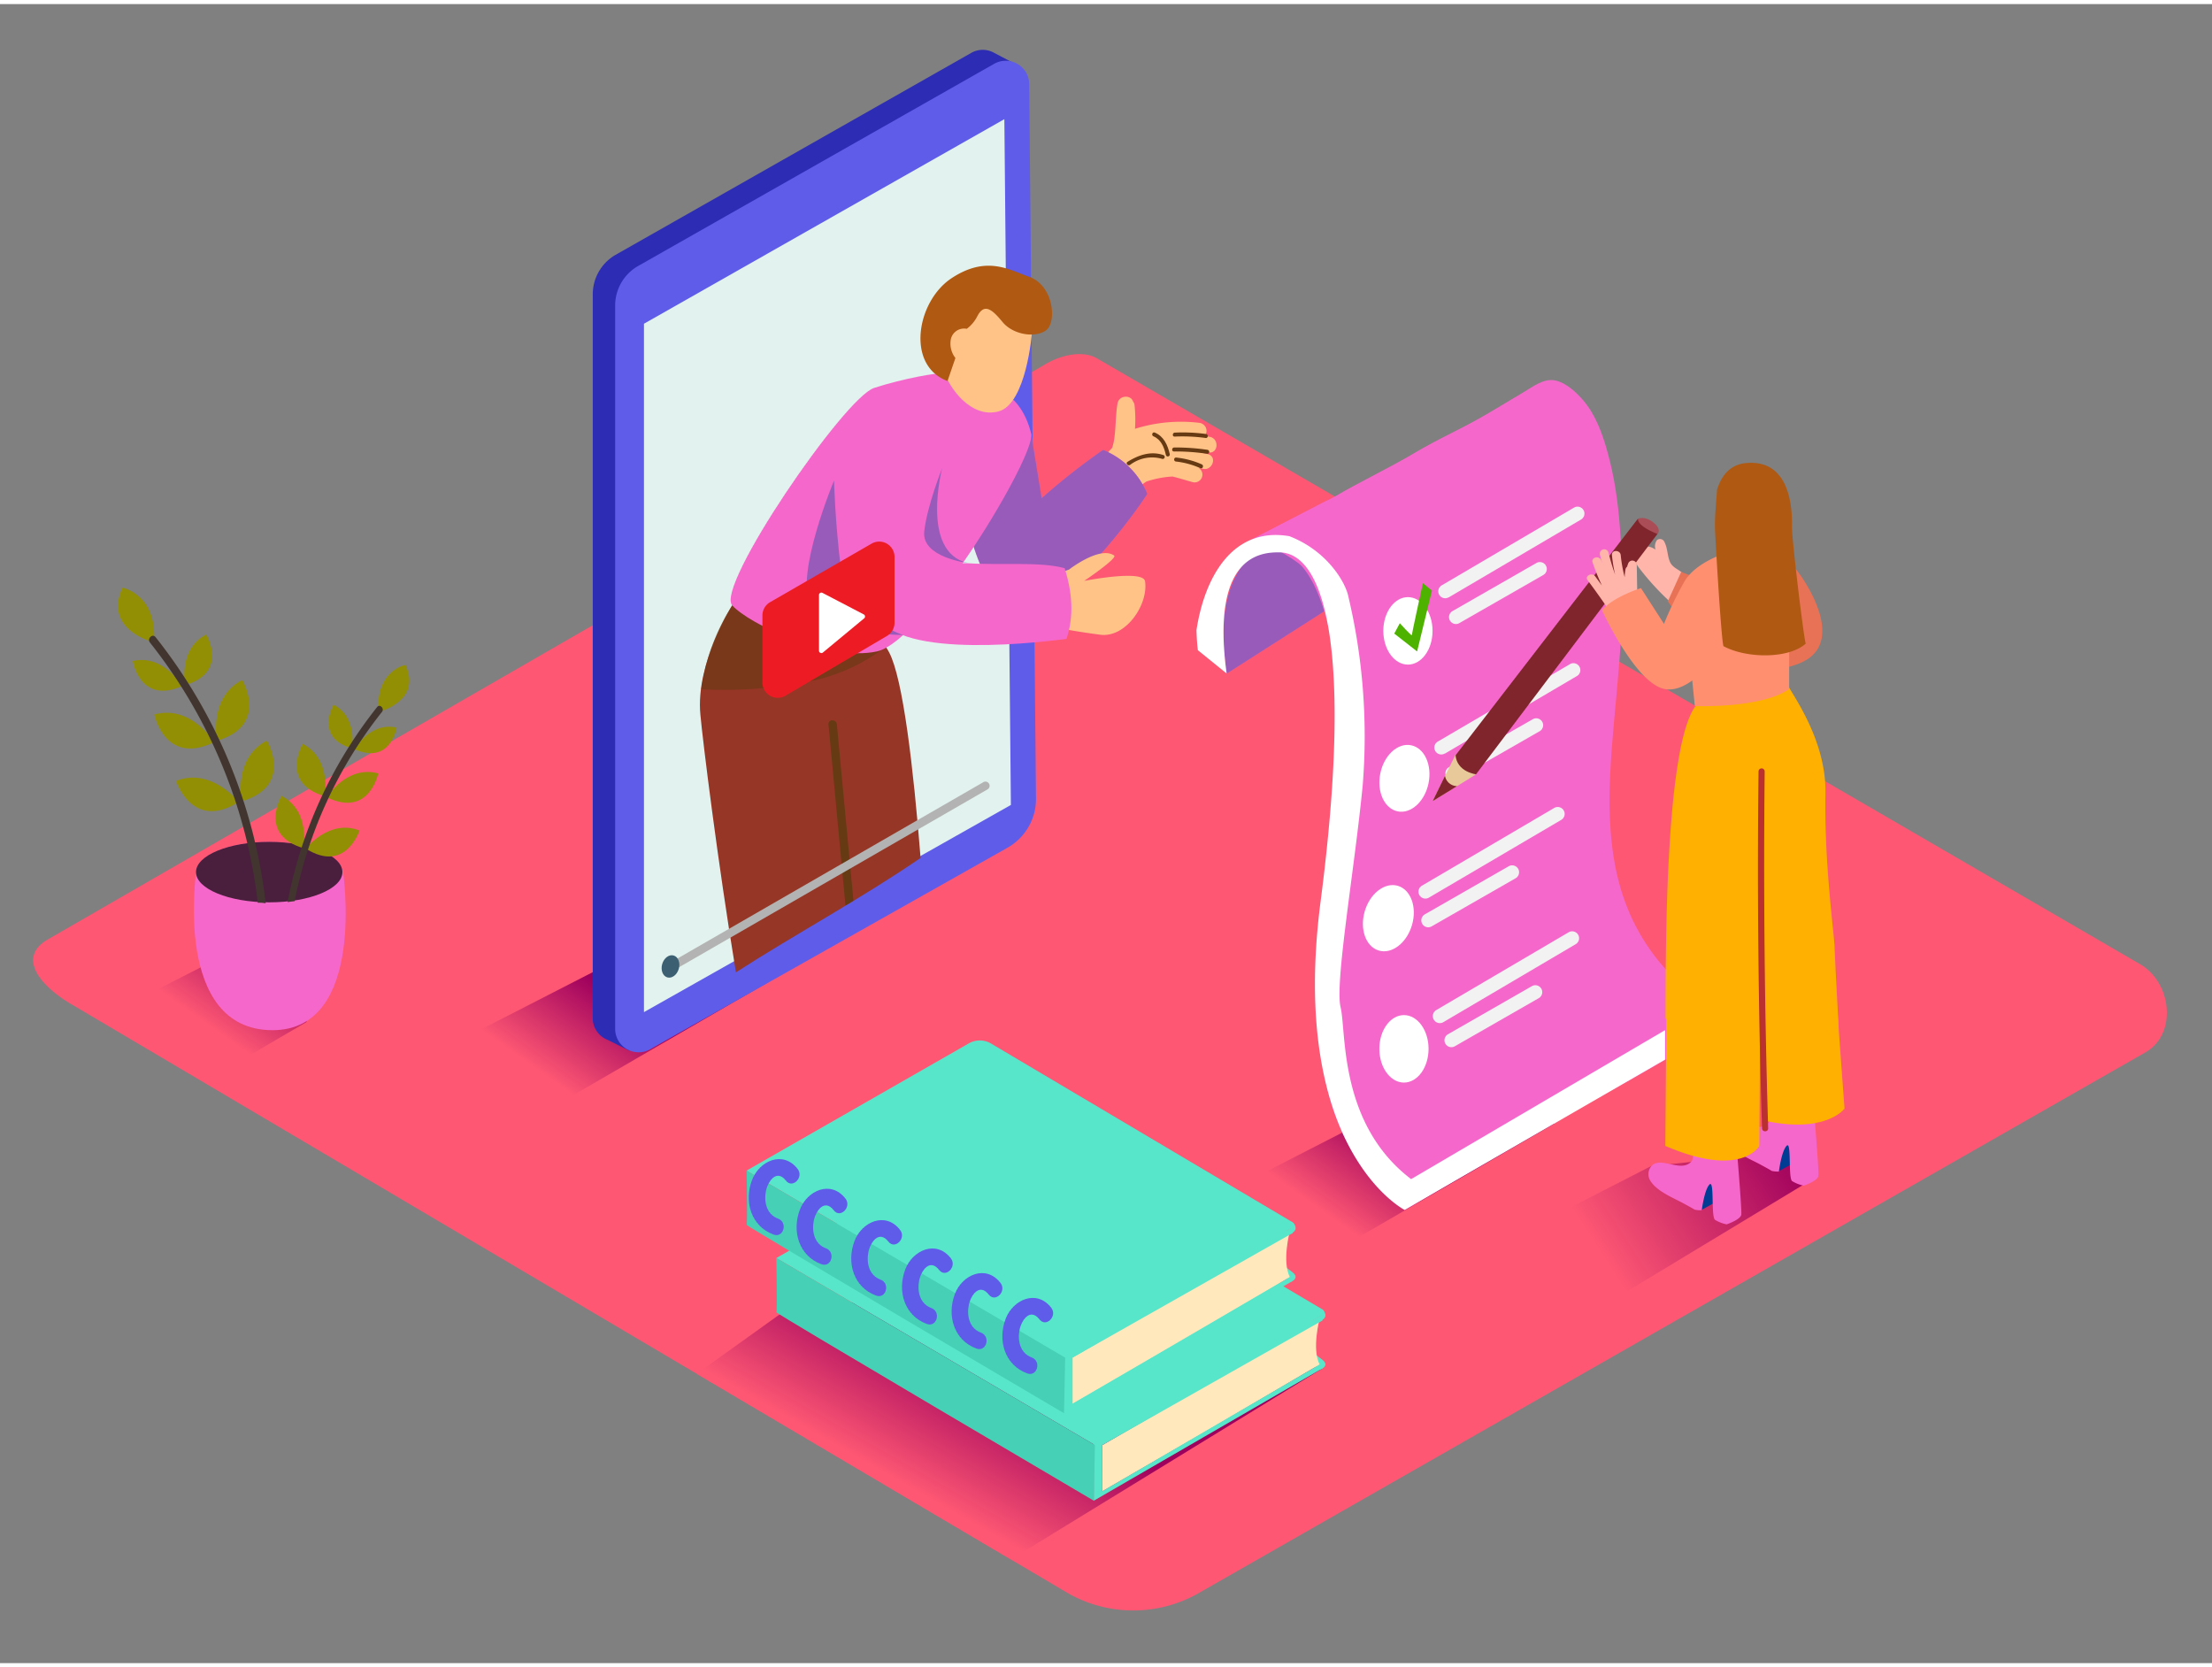<svg id="Layer_2" data-name="Layer 2" xmlns="http://www.w3.org/2000/svg" xmlns:xlink="http://www.w3.org/1999/xlink" viewBox="0 0 400 300" width="406" height="306" class="illustration styles_illustrationTablet__1DWOa"><rect x="0" y="0" width="400" height="300" fill="#808080" stroke="none"/><defs><linearGradient id="linear-gradient" x1="38.01" y1="184.9" x2="49.11" y2="169.28" gradientUnits="userSpaceOnUse"><stop offset="0" stop-color="#fd5773"></stop><stop offset="1" stop-color="#9e005d"></stop></linearGradient><linearGradient id="linear-gradient-2" x1="101.35" y1="195.69" x2="112.45" y2="180.06" xlink:href="#linear-gradient"></linearGradient><linearGradient id="linear-gradient-3" x1="243.42" y1="221.35" x2="254.52" y2="205.72" xlink:href="#linear-gradient"></linearGradient><linearGradient id="linear-gradient-4" x1="289.06" y1="225.26" x2="322.3" y2="203.71" xlink:href="#linear-gradient"></linearGradient><linearGradient id="linear-gradient-5" x1="169.06" y1="270.83" x2="181.63" y2="248.82" xlink:href="#linear-gradient"></linearGradient></defs><title>PP</title><path d="M307.53,105.5,304,102.68c-.73-.59-1.54-.83-2-1.77-.51-1.15-.42-2.47-1-3.6a.87.87,0,0,0-1.37-.38,1.91,1.91,0,0,0-.26,1.71,3.59,3.59,0,0,0-2.16-.62,2,2,0,0,0-1.58,1.8c-.15,1.18.76,2.11,1.45,3a46.76,46.76,0,0,0,5.26,5.57c.33.29,3.6,2.77,3.51,3.12Z" fill="#ffb5a9"></path><polyline points="305.85 103.39 304.01 102.69 301.6 107.99 303.19 110.23" fill="#e87256"></polyline><path d="M193.23,287.42,13.5,181.2C7.78,178,2.87,172.71,8.45,169.25l180.37-104c2.71-1.68,6.82-2.78,9.57-1.18L387,173.61c5.72,3.32,6.75,12.6,1,15.93L216.92,287.25A23.9,23.9,0,0,1,193.23,287.42Z" fill="#fd5773"></path><path d="M58.56,178.74a1.73,1.73,0,0,1,.7-.45A25,25,0,0,0,53.14,167l-3.53.37L24.5,180.23l20.61,9.87,10.28-6A17.34,17.34,0,0,1,58.56,178.74Z" fill="url(#linear-gradient)"></path><polyline points="139.03 176.78 103.52 197.38 82.91 187.51 108.02 174.63 129.9 172.32" fill="url(#linear-gradient-2)"></polyline><polyline points="281.1 202.44 245.59 223.03 224.98 213.17 250.09 200.29 271.98 197.98" fill="url(#linear-gradient-3)"></polyline><polyline points="328.83 211.85 294.05 232.88 273.45 223.01 298.56 210.13 320.44 207.82" fill="url(#linear-gradient-4)"></polyline><polyline points="145.64 233.61 126 247.68 182.8 281.25 239.12 246.72" fill="url(#linear-gradient-5)"></polyline><path d="M229.77,97.49s-11.23,3.2-7.93,23.57l24.61-15.72S236.49,95.55,229.77,97.49Z" fill="#f667cb"></path><path d="M229.77,97.49s-11.23,3.2-7.93,23.57l24.61-15.72S236.49,95.55,229.77,97.49Z" fill="#06489e" opacity="0.39"></path><path d="M35.47,157s-4.16,28.45,13.75,28.55C66.43,185.6,62,156.62,62,156.62S49.48,145.73,35.47,157Z" fill="#f667cb"></path><ellipse cx="48.68" cy="156.96" rx="13.24" ry="5.47" fill="#f667cb"></ellipse><ellipse cx="48.68" cy="156.96" rx="13.24" ry="5.47" opacity="0.7"></ellipse><path d="M27.84,115.42s-9.23-2.21-5.69-9.89C22.16,105.52,28.51,106.78,27.84,115.42Z" fill="#938f05"></path><path d="M33.46,123.16S32.18,116.6,37.3,114C37.3,114,41.42,120.83,33.46,123.16Z" fill="#938f05"></path><path d="M39.21,133.22s-1.53-7.85,4.6-11C43.81,122.21,48.74,130.43,39.21,133.22Z" fill="#938f05"></path><path d="M43.67,144.18s-1.53-7.85,4.6-11C48.27,133.16,53.2,141.39,43.67,144.18Z" fill="#938f05"></path><path d="M32.9,123.34s-3.26-5.84-8.88-4.55C24,118.78,25.3,126.69,32.9,123.34Z" fill="#938f05"></path><path d="M38.73,133.46s-4.17-6.83-10.83-5C27.9,128.43,29.81,137.83,38.73,133.46Z" fill="#938f05"></path><path d="M43.16,144.28s-4.89-6.33-11.32-3.81C31.84,140.47,34.77,149.6,43.16,144.28Z" fill="#938f05"></path><path d="M46.61,162.5h.13a6.38,6.38,0,0,1,1.29.1.64.64,0,0,0,0-.13,94.61,94.61,0,0,0-19.9-48c-.57-.72-1.59.3-1,1a92.88,92.88,0,0,1,19.48,47Z" fill="#42352f"></path><path d="M68.45,128s7.92-1.9,4.88-8.49C73.32,119.46,67.88,120.54,68.45,128Z" fill="#938f05"></path><path d="M63.63,134.59s1.1-5.63-3.3-7.9C60.33,126.69,56.8,132.59,63.63,134.59Z" fill="#938f05"></path><path d="M58.7,143.23s1.31-6.73-3.95-9.45C54.75,133.77,50.52,140.83,58.7,143.23Z" fill="#938f05"></path><path d="M54.87,152.63s1.31-6.73-3.95-9.45C50.92,143.17,46.69,150.23,54.87,152.63Z" fill="#938f05"></path><path d="M64.11,134.74s2.79-5,7.62-3.91C71.73,130.84,70.63,137.62,64.11,134.74Z" fill="#938f05"></path><path d="M59.11,143.43s3.57-5.86,9.29-4.32C68.4,139.12,66.76,147.18,59.11,143.43Z" fill="#938f05"></path><path d="M55.31,152.71s4.2-5.43,9.71-3.27C65,149.44,62.51,157.27,55.31,152.71Z" fill="#938f05"></path><path d="M68.2,127.11A81.13,81.13,0,0,0,52,162.39c.42-.07.85-.13,1.28-.17A79.67,79.67,0,0,1,69.07,128C69.56,127.37,68.69,126.49,68.2,127.11Z" fill="#42352f"></path><path d="M111.29,45.36,175.66,8.81a4.19,4.19,0,0,1,4.1,0h0l4.4,2.31-2.24.66a4.32,4.32,0,0,1,.07.71l1.23,129.19a10.13,10.13,0,0,1-5.15,8.92l-64.63,36.49a4.35,4.35,0,0,1-.4.19l.81,2-4-2a4.31,4.31,0,0,1-.77-.4l0,0h0a4.18,4.18,0,0,1-1.89-3.52V52.53A8.24,8.24,0,0,1,111.29,45.36Z" fill="#2c2cb5"></path><path d="M182.19,152.55,117.56,189a4.24,4.24,0,0,1-6.32-3.69V54.51a8.24,8.24,0,0,1,4.17-7.16l64.37-36.55a4.24,4.24,0,0,1,6.33,3.65l1.23,129.19A10.13,10.13,0,0,1,182.19,152.55Z" fill="#5f5cea"></path><polygon points="182.8 144.82 116.45 182.28 116.45 57.8 181.62 20.81 182.8 144.82" fill="#e2f2ee"></polygon><path d="M133.08,175.09c-3.3-20-6-41.83-6.43-46.62-.89-9.35,5.76-19.76,5.76-19.76s22.65-2.41,28.38,8.53c2.5,4.77,4.37,20.7,5.68,37.16C155.66,161.81,144.09,168,133.08,175.09Z" fill="#963626"></path><path d="M152.89,163l-3.07-32.74c-.09-1,1.42-1,1.51,0l3,31.88Z" fill="#663a12"></path><path d="M146,122.55a33.07,33.07,0,0,0,14.17-6.35l-.21-.35c-19.76,0-27.52-7.15-27.52-7.15a37.34,37.34,0,0,0-5.64,15.21A79.41,79.41,0,0,0,146,122.55Z" fill="#663a12" opacity="0.59"></path><path d="M218.42,81.38a31.8,31.8,0,0,0-5.1-.85,28.44,28.44,0,0,1,5.21.54c1.79.29,2-2.53.21-2.82l-.89-.14a1.47,1.47,0,0,0-.92-2.38,27.71,27.71,0,0,0-11.69,1.07,23.53,23.53,0,0,0-.08-4.28,1.25,1.25,0,0,0-.28-.67c-.34-1.21-2.53-1.18-2.8.38-.39,2.27-.27,4.58-.66,6.82a8.9,8.9,0,0,1-.31,1.2Q198.52,83,196,85.75c-1.19,1.32,1,2.88,2.22,1.71a1.67,1.67,0,0,0,.76.62l-.21.28a1.26,1.26,0,0,0-.15,1.27l-.2.2c-1.29,1.27.52,3.44,1.82,2.17l.45-.45a1.14,1.14,0,0,0,1.66-.46,13.31,13.31,0,0,1,4.38-4.36l.55-.38a17.89,17.89,0,0,1,4.75-.92c1.2.3,2.4.67,3.58,1a1.41,1.41,0,0,0,1.1-2.58l.77.17C219.21,84.49,220.19,81.83,218.42,81.38Z" fill="#ffc388"></path><path d="M218.08,77.74a31.26,31.26,0,0,0-5.62-.25c-.46,0-.52.74-.05.72a31.26,31.26,0,0,1,5.62.25C218.48,78.52,218.54,77.8,218.08,77.74Z" fill="#663a12"></path><path d="M218.34,80.6a38.73,38.73,0,0,0-6-.42c-.46,0-.52.72-.05.72a38.72,38.72,0,0,1,6,.42C218.75,81.39,218.8,80.67,218.34,80.6Z" fill="#663a12"></path><path d="M210.38,81.55c-2.3-.78-4.53,0-6.49,1.23-.39.25.08.8.46.55a6.57,6.57,0,0,1,5.78-1.1A.36.36,0,0,0,210.38,81.55Z" fill="#663a12"></path><path d="M211.53,81.38c-.37-1.63-1.07-3.22-2.71-3.9-.43-.18-.67.5-.24.68,1.39.58,1.94,2,2.24,3.35C210.92,82,211.63,81.83,211.53,81.38Z" fill="#663a12"></path><path d="M217.32,83.23A15.28,15.28,0,0,0,212.7,82c-.46-.05-.52.67-.05.72a14.66,14.66,0,0,1,4.43,1.21C217.5,84.1,217.74,83.42,217.32,83.23Z" fill="#663a12"></path><path d="M199.48,80.61a119.68,119.68,0,0,0-11.11,8.73l-1.91-11.68-14.14,4.57s3,18.41,7.23,23.16c0,0,3.84,5.41,11,1.6,5.07-2.71,13.08-12.55,16.92-18.42A14.52,14.52,0,0,0,199.48,80.61Z" fill="#f667cb"></path><path d="M199.48,80.61a119.68,119.68,0,0,0-11.11,8.73l-1.91-11.68-14.14,4.57s3,18.41,7.23,23.16c0,0,3.84,5.41,11,1.6,5.07-2.71,13.08-12.55,16.92-18.42A14.52,14.52,0,0,0,199.48,80.61Z" fill="#06489e" opacity="0.39"></path><path d="M170.41,66.8c-.75-.19-6.95.86-12.34,2.61s-28.74,35.89-25.67,39.31,17.49,10.22,26.16,8.34,28.86-35.56,27.91-39.39c-2.17-8.77-8.95-8.8-8.95-8.8" fill="#f667cb"></path><path d="M186.61,59.41s-1,12.92-6.05,14.25-9-4.39-9.92-7.43S171,49,179.35,51.69,186.61,59.41,186.61,59.41Z" fill="#ffc388"></path><path d="M186.07,49.3c-3.56-1.24-7.67-3.91-14,.27s-8.29,15.79-.73,18.59L172.77,64a4.22,4.22,0,0,1-.88-3,2.45,2.45,0,0,1,2.93-2.28,6.41,6.41,0,0,0,1.88-2.22c1.28-2.53,2.72-1.28,4.6,1s5.87,2.93,7.85,1.5S190.58,50.87,186.07,49.3Z" fill="#af5912"></path><path d="M174.6,104.37s-7.51-6.26-7.51-9S171,72.59,164.54,71,152.84,84.57,151,93.49s11.75,18.41,11.75,18.41" fill="#f667cb"></path><path d="M185.16,105.09l8.15-2.83s5.57-4.34,8.16-2.55c.69.48-5.41,4.59-5.41,4.59s10.65-2.09,11,.06c.63,4.18-3.4,10.19-8,9.69a142,142,0,0,1-14.81-2.73" fill="#ffc388"></path><path d="M192.52,102c-4.53-1.22-11.26-.49-17.56-.89-8.09,0-17.28-.84-16.63,7.79.72,9.6,27,6.87,34.52,5.89C194.27,110.65,193.86,106.21,192.52,102Z" fill="#f667cb"></path><path d="M163.33,114.09s-10.18-3.27-11.26-11.93-1.25-16-1.25-16-7.05,16.84-4.31,22.37S163.33,114.09,163.33,114.09Z" fill="#06489e" opacity="0.39"></path><path d="M175,101.06s-8.38-1-7.87-5.68,3.24-11.45,3.24-11.45S166.39,99.09,175,101.06Z" fill="#06489e" opacity="0.39"></path><path d="M139.26,108.15,157.6,97.57a2.77,2.77,0,0,1,4.16,2.4v11.9a2.77,2.77,0,0,1-1.37,2.39l-18.34,10.8a2.77,2.77,0,0,1-4.18-2.39V110.56A2.77,2.77,0,0,1,139.26,108.15Z" fill="#ed1c24"></path><path d="M148.1,106.85c0,2,0,7.83,0,10.08a.43.43,0,0,0,.7.33l7.47-6.19a.43.43,0,0,0-.08-.71l-7.46-3.89A.43.43,0,0,0,148.1,106.85Z" fill="#fff"></path><path d="M121.34,175l57.24-33a.75.75,0,0,0-.76-1.3l-57.24,33a.75.75,0,0,0,.76,1.3Z" fill="#b3b3b3"></path><ellipse cx="121.25" cy="174.03" rx="2.06" ry="1.56" transform="translate(-79.5 242.5) rotate(-73.97)" fill="#3c6071"></ellipse><path d="M312.29,183.63c-10.64,7.7-22.78,13.6-34,20.15-8.1,4.72-16.15,9.52-24.23,14.27-25.54-19.87-11.78-52.93-11.66-79.46,0-9.18-.13-18.77-2.62-27.67-.91-3.25-2.14-6.68-4.37-9.28-1-1.13-8.1-5.48-9.91-4.41l12.69-6.56c.76-.45,2.43-1.17,3.19-1.62,4.31-2.55,9.85-5.18,14.15-7.73,5.31-3.15,8.51-4.32,13.82-7.46l6-3.58c1.73-1,3.78-2.7,5.95-2.21,1.94.44,3.75,2.13,5,3.59,2.23,2.6,3.46,6,4.37,9.28,2.5,8.9,2.66,18.49,2.62,27.67C293.2,136.33,281.59,164.6,312.29,183.63Z" fill="#f667cb"></path><ellipse cx="254.6" cy="113.34" rx="4.45" ry="6.1" fill="#fff"></ellipse><path d="M262,107.27,285.9,93.21a1.25,1.25,0,0,0-1.26-2.16l-23.93,14.06a1.25,1.25,0,0,0,1.26,2.16Z" fill="#f2f2f2"></path><path d="M263.91,111.93l15.18-8.7a1.25,1.25,0,0,0-1.26-2.16l-15.18,8.7a1.25,1.25,0,0,0,1.26,2.16Z" fill="#f2f2f2"></path><ellipse cx="253.96" cy="140.01" rx="6.1" ry="4.45" transform="translate(65.98 360.82) rotate(-78.46)" fill="#fff"></ellipse><path d="M261.31,135.52l23.93-14.06A1.25,1.25,0,0,0,284,119.3L260,133.36a1.25,1.25,0,0,0,1.26,2.16Z" fill="#f2f2f2"></path><path d="M263.25,140.18l15.18-8.7a1.25,1.25,0,0,0-1.26-2.16L262,138a1.25,1.25,0,0,0,1.26,2.16Z" fill="#f2f2f2"></path><ellipse cx="251.06" cy="165.3" rx="6.1" ry="4.45" transform="translate(21.77 359.67) rotate(-73.65)" fill="#fff"></ellipse><path d="M258.39,161.58l23.93-14.06a1.25,1.25,0,0,0-1.26-2.16l-23.93,14.06a1.25,1.25,0,0,0,1.26,2.16Z" fill="#f2f2f2"></path><path d="M258.9,166.77l15.18-8.7a1.25,1.25,0,0,0-1.26-2.16l-15.18,8.7a1.25,1.25,0,0,0,1.26,2.16Z" fill="#f2f2f2"></path><ellipse cx="253.88" cy="188.92" rx="4.45" ry="6.1" fill="#fff"></ellipse><path d="M261,184.1,284.93,170a1.25,1.25,0,0,0-1.26-2.16l-23.93,14.06A1.25,1.25,0,0,0,261,184.1Z" fill="#f2f2f2"></path><path d="M263.09,188.45l15.18-8.7a1.25,1.25,0,0,0-1.26-2.16l-15.18,8.7a1.25,1.25,0,0,0,1.26,2.16Z" fill="#f2f2f2"></path><path d="M252.13,113.83l1-1.87s2.17,2.39,2.17,2.15,2-9.4,2-9.4l1.64,1.35-2.68,11Z" fill="#4eb300"></path><path d="M296.2,93.07s1.2-.61,2.8.68.71,2.1.71,2.1S295.86,95.41,296.2,93.07Z" fill="#aa4d56"></path><path d="M265.59,140c.24-.12,1.1-.66,1.35-.76l32.78-43.43s-3.68-1.33-3.51-2.78L263.09,136c-.28.77-.59,1.52-.92,2.28l2.12,2.38A4.92,4.92,0,0,1,265.59,140Z" fill="#7f252b"></path><path d="M266.94,139.28s-3.54-.4-3.74-3.56l-4.13,8.41Z" fill="#e8ca9a"></path><path d="M259.07,144.13l2.23-4.57a2.27,2.27,0,0,0,2.18,1.86Z" fill="#7f252b"></path><path d="M319.45,122.09a.76.76,0,0,1,.25-1.34c2.54-.67,5.52-1,7.64-2.63,4.5-3.56,1.06-10.62-1.41-14.33a23.77,23.77,0,0,0-3.81-4.43c-.11-.1-1.83-1.4-1.82-1.45l-7.88,26-2.73,2a34.75,34.75,0,0,0,9.32.24A18.27,18.27,0,0,1,319.45,122.09Z" fill="#e87256"></path><path d="M321.63,211.06l3.27-1.81-.83-4.67s-4.87.46-5.3,2.19" fill="#003b94"></path><path d="M320.4,211c-.74-.45-1.51-.85-2.26-1.26-1.89-1-4.62-2.11-5.78-4a2.26,2.26,0,0,1,.15-2.54c1.72-2.07,5.46,1.33,7.38-1,.38-.46.55-7.65.55-7.65l7.29,2s1.24,14.46,1.1,15.36-2.65,1.75-2.65,1.75a6.46,6.46,0,0,1-2.1-.82c-.76-.56-.07-7.34-1-6.39s-1.4,4.66-1.4,4.66A5,5,0,0,1,320.4,211Z" fill="#f667cb"></path><path d="M307.68,218.05l3.27-1.81-.83-4.67s-4.87.46-5.3,2.19" fill="#003b94"></path><path d="M306.45,218c-.74-.45-1.51-.85-2.26-1.26-1.89-1-4.62-2.11-5.78-4a2.26,2.26,0,0,1,.15-2.54c1.72-2.07,5.46,1.33,7.38-1,.38-.46.55-7.65.55-7.65l7.29,2s1.24,14.46,1.1,15.36-2.65,1.75-2.65,1.75a6.46,6.46,0,0,1-2.1-.82c-.76-.56-.07-7.34-1-6.39s-1.4,4.66-1.4,4.66A5,5,0,0,1,306.45,218Z" fill="#f667cb"></path><path d="M331.44,171l2.11,28.73s-3.41,4.72-14.9,2.09h0l-.11-19.37" fill="#ffb000"></path><path d="M318.14,176.72c.25,2.48,0,29.76,0,29.76s-3.17,5.94-17,0l.19-23.18" fill="#ffb000"></path><path d="M332.51,185.5c-.94.65-1.27-7.68-2.25-7.11a56,56,0,0,1-11.33,5l-.09,0a.78.78,0,0,0-1,.39,59.87,59.87,0,0,1-7.44,1.69c-3.23.52-5.9-1.87-9.21-2,0-12.68-.06-48.82,5.34-56.45l16-5.34c.07,1.32,7.76,10.22,7.57,21.07-.21,12.23,1.38,23.77,1.65,27.59C331.72,170.94,332.48,184.81,332.51,185.5Z" fill="#ffb000"></path><path d="M305,112.39l1.48,14.55s11.92.48,17.06-3.07V111.53" fill="#ff8f6f"></path><path d="M288.46,103.48l1.22,1.66A39.93,39.93,0,0,1,288,101c-.34-1,1.21-1.35,1.55-.39l.18.49q-.22-.77-.42-1.55a.8.8,0,0,1,1.55-.39,41.49,41.49,0,0,0,1.2,4,28.36,28.36,0,0,1-.57-3.51c-.1-1,1.5-1,1.59,0a25.27,25.27,0,0,0,.72,4q0-.68.13-1.37a.81.81,0,0,1,.33-.57c0-.18.1-.35.16-.53a.8.8,0,0,1,1.56.24l.1,6a7.17,7.17,0,0,0,1.12,1.71,27.81,27.81,0,0,0-2.22,1.74,22.93,22.93,0,0,0-1.81,1.74q-.77-1-1.48-2a.87.87,0,0,1-.15-.17q-2.14-3.16-4.42-6.23C286.46,103.45,287.86,102.67,288.46,103.48Z" fill="#ffb5a9"></path><path d="M312.58,99.12s-5.63,1.52-7.91,5.17a64.39,64.39,0,0,0-3.77,7.78l-4.16-6.46s-5,1.55-7.05,4c0,0,6,13.09,11.21,14.22s10.75-7.76,10.75-7.76,1.15,3.68.92-.25" fill="#ff8f6f"></path><path d="M326.53,115.65c-3.18,2.81-10.8,2.67-14.88.45-.42-1.45-1.48-19.63-1.52-21.18-.07-2.24.19-4.48.34-6.72a.65.65,0,0,0,0-.29c.75-2.52,2.29-4.66,5.33-4.92,7.87-.67,8.31,8,8.25,11.58C324,96.63,326.13,114.32,326.53,115.65Z" fill="#af5912"></path><path d="M318,138.76a.55.55,0,0,1,1.11,0q-.35,32.28.63,64.54c0,.71-1.08.71-1.11,0Q317.62,171,318,138.76Z" fill="#ba2f2f"></path><path d="M255.18,212.48c-13.15-10-11.69-26.71-12.76-31.09s2.52-24.85,4-40.13a109.61,109.61,0,0,0-2.7-34.57c-.8-2.8-4.15-8-10.56-10.47-10.26-1.75-15.34,7.39-16.8,17,.06,2.16.25,3.61.25,3.61l5.2,4.21c-2.91-21.53,6.38-21.9,9.48-21.9,8.37,0,13.36,18.05,7.52,63.1S254,218.05,254,218.05l47.1-27.18v-5.33Z" fill="#fff"></path><path d="M238.63,246.92c.19,0,1.92-.69.46-1.8a29.9,29.9,0,0,0-3-2.06" fill="#58e6ca"></path><path d="M238.63,237.76s-1.45,5.38,0,8.25l-19.76,11.61-19.54,11.31v-8.35" fill="#ffe8bc"></path><path d="M239.28,236.92q-.07.56-.14,1.12l-39.81,22.53v8.35l39.78-23.2c0,.33,0,.66,0,1l-41.33,23.92V259.24Z" fill="#58e6ca"></path><path d="M239.06,237.07,198,260.57l-57.61-33.82,40.18-23a4,4,0,0,1,4,0L239.07,236A.6.6,0,0,1,239.06,237.07Z" fill="#58e6ca"></path><path d="M197.79,270.63s-57.58-33.91-57.4-34.07,0-9.81,0-9.81L198,260.57Z" fill="#46d1b6"></path><path d="M239.07,236a1.46,1.46,0,0,1,.6,1c.07.7-.68,1-.94,1.19" fill="#58e6ca"></path><path d="M233.24,231.1c.19,0,1.92-.69.46-1.8a29.9,29.9,0,0,0-3-2.06" fill="#58e6ca"></path><path d="M233.24,221.94s-1.45,5.38,0,8.25L213.48,241.8l-19.54,11.31v-8.35" fill="#ffe8bc"></path><path d="M233.89,221.11q-.07.56-.14,1.12l-39.81,22.53v8.35l39.78-23.2c0,.33,0,.66,0,1l-41.33,23.92V243.43Z" fill="#58e6ca"></path><path d="M233.68,221.26l-41.06,23.5L135,210.94l40.18-23a4,4,0,0,1,4,0l54.51,32.31A.6.6,0,0,1,233.68,221.26Z" fill="#58e6ca"></path><path d="M192.41,254.82s-57.58-33.91-57.4-34.07,0-9.81,0-9.81l57.61,33.82Z" fill="#46d1b6"></path><path d="M233.68,220.23a1.46,1.46,0,0,1,.6,1c.07.7-.68,1-.94,1.19" fill="#58e6ca"></path><path d="M144.24,210.64c-2.63-3.4-6.93-1.48-8.25,2-1.48,3.9-.18,8.37,3.91,9.87,1.82.66,2.6-2.23.8-2.89-2.06-.75-2.59-3-2.19-5,.37-1.79,1.94-4,3.6-1.88C143.3,214.29,145.41,212.15,144.24,210.64Z" fill="#5f5cea"></path><path d="M152.89,216c-2.63-3.4-6.93-1.48-8.25,2-1.48,3.9-.18,8.37,3.91,9.87,1.82.66,2.6-2.23.8-2.89-2.06-.75-2.59-3-2.19-5,.37-1.79,1.94-4,3.6-1.88C151.95,219.67,154.06,217.53,152.89,216Z" fill="#5f5cea"></path><path d="M162.77,221.67c-2.63-3.4-6.93-1.48-8.25,2-1.48,3.9-.18,8.37,3.91,9.87,1.82.66,2.6-2.23.8-2.89-2.06-.75-2.59-3-2.19-5,.37-1.79,1.94-4,3.6-1.88C161.83,225.31,163.94,223.18,162.77,221.67Z" fill="#5f5cea"></path><path d="M171.95,226.8c-2.63-3.4-6.93-1.48-8.25,2-1.48,3.9-.18,8.37,3.91,9.87,1.82.66,2.6-2.23.8-2.89-2.06-.75-2.59-3-2.19-5,.37-1.79,1.94-4,3.6-1.88C171,230.44,173.11,228.31,171.95,226.8Z" fill="#5f5cea"></path><path d="M180.92,231.25c-2.63-3.4-6.93-1.48-8.25,2-1.48,3.9-.18,8.37,3.91,9.87,1.82.66,2.6-2.23.8-2.89-2.06-.75-2.59-3-2.19-5,.37-1.79,1.94-4,3.6-1.88C180,234.89,182.09,232.76,180.92,231.25Z" fill="#5f5cea"></path><path d="M190.1,235.74c-2.63-3.4-6.93-1.48-8.25,2-1.48,3.9-.18,8.37,3.91,9.87,1.82.66,2.6-2.23.8-2.89-2.06-.75-2.59-3-2.19-5,.37-1.79,1.94-4,3.6-1.88C189.16,239.38,191.27,237.25,190.1,235.74Z" fill="#5f5cea"></path></svg>
